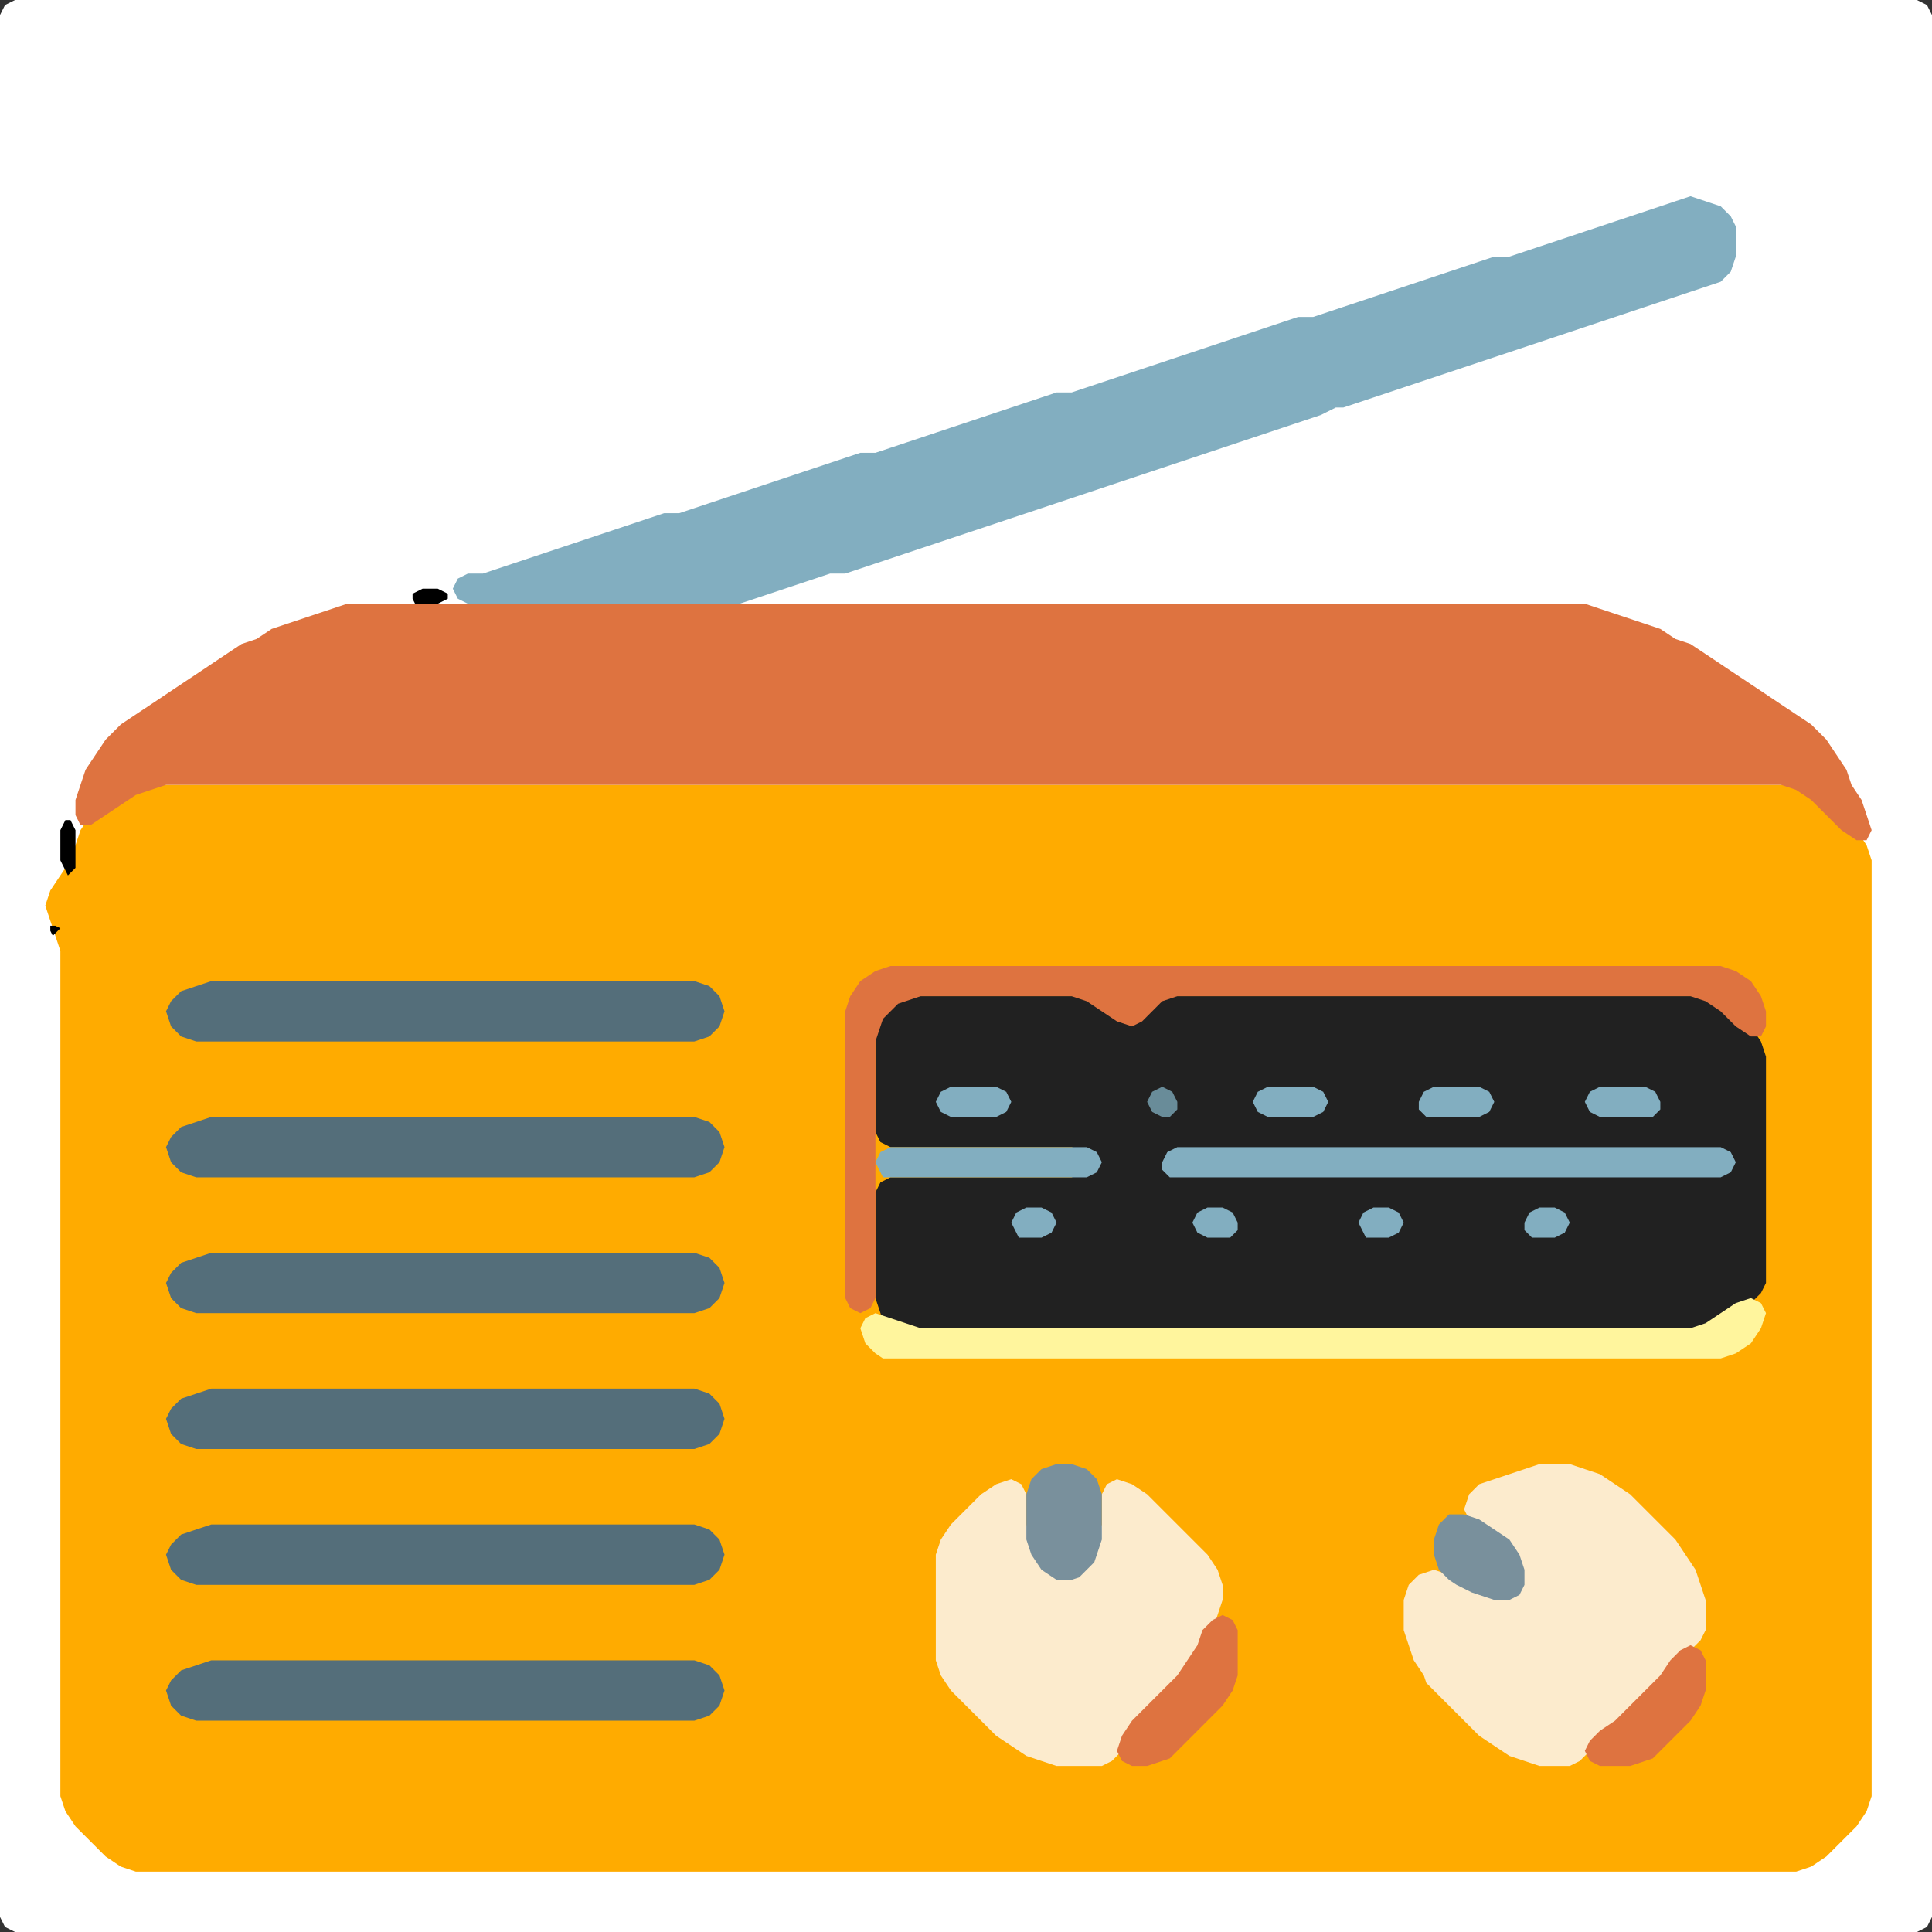 <?xml version="1.0" encoding="UTF-8" standalone="no"?>
<!DOCTYPE svg PUBLIC "-//W3C//DTD SVG 1.1//EN"
"http://www.w3.org/Graphics/SVG/1.1/DTD/svg11.dtd">
<svg width="128" height="128" xmlns="http://www.w3.org/2000/svg" version="1.1">
<rect width="100%" height="100%" fill="#333333" stroke="none"/>
<path d="M 88.5 128.0 L 89.0 128.0 L 90.0 128.0 L 91.0 128.0 L 92.0 128.0 L 93.0 128.0 L 94.0 128.0 L 95.0 128.0 L 96.0 128.0 L 97.0 128.0 L 98.0 128.0 L 99.0 128.0 L 100.0 128.0 L 101.0 128.0 L 102.0 128.0 L 103.0 128.0 L 104.0 128.0 L 105.0 128.0 L 106.0 128.0 L 107.0 128.0 L 108.0 128.0 L 109.0 128.0 L 110.0 128.0 L 111.0 128.0 L 112.0 128.0 L 113.0 128.0 L 114.0 128.0 L 115.0 128.0 L 116.0 128.0 L 117.0 128.0 L 118.0 128.0 L 119.0 128.0 L 120.0 128.0 L 121.0 128.0 L 122.0 128.0 L 123.0 128.0 L 124.0 128.0 L 125.0 128.0 L 126.0 128.0 L 127.0 128.0 L 127.667 127.667 L 128.0 127.0 L 128.0 126.0 L 128.0 125.0 L 128.0 124.0 L 128.0 123.0 L 128.0 122.0 L 128.0 121.0 L 128.0 120.0 L 128.0 119.0 L 128.0 118.0 L 128.0 117.0 L 128.0 116.0 L 128.0 115.0 L 128.0 114.0 L 128.0 113.0 L 128.0 112.0 L 128.0 111.0 L 128.0 110.0 L 128.0 109.0 L 128.0 108.0 L 128.0 107.0 L 128.0 106.0 L 128.0 105.0 L 128.0 104.0 L 128.0 103.0 L 128.0 102.0 L 128.0 101.0 L 128.0 100.0 L 128.0 99.0 L 128.0 98.0 L 128.0 97.0 L 128.0 96.0 L 128.0 95.0 L 128.0 94.0 L 128.0 93.0 L 128.0 92.0 L 128.0 91.0 L 128.0 90.0 L 128.0 89.0 L 128.0 88.0 L 128.0 87.0 L 128.0 86.0 L 128.0 85.0 L 128.0 84.0 L 128.0 83.0 L 128.0 82.0 L 128.0 81.0 L 128.0 80.0 L 128.0 79.0 L 128.0 78.0 L 128.0 77.0 L 128.0 76.0 L 128.0 75.0 L 128.0 74.0 L 128.0 73.0 L 128.0 72.0 L 128.0 71.0 L 128.0 70.0 L 128.0 69.0 L 128.0 68.0 L 128.0 67.0 L 128.0 66.0 L 128.0 65.0 L 128.0 64.0 L 128.0 63.0 L 128.0 62.0 L 128.0 61.0 L 128.0 60.0 L 128.0 59.0 L 128.0 58.0 L 128.0 57.0 L 128.0 56.0 L 128.0 55.0 L 128.0 54.0 L 128.0 53.0 L 128.0 52.0 L 128.0 51.0 L 128.0 50.0 L 128.0 49.0 L 128.0 48.0 L 128.0 47.0 L 128.0 46.0 L 128.0 45.0 L 128.0 44.0 L 128.0 43.0 L 128.0 42.0 L 128.0 41.0 L 128.0 40.0 L 128.0 39.0 L 128.0 38.0 L 128.0 37.0 L 128.0 36.0 L 128.0 35.0 L 128.0 34.0 L 128.0 33.0 L 128.0 32.0 L 128.0 31.0 L 128.0 30.0 L 128.0 29.0 L 128.0 28.0 L 128.0 27.0 L 128.0 26.0 L 128.0 25.0 L 128.0 24.0 L 128.0 23.0 L 128.0 22.0 L 128.0 21.0 L 128.0 20.0 L 128.0 19.0 L 128.0 18.0 L 128.0 17.0 L 128.0 16.0 L 128.0 15.0 L 128.0 14.0 L 128.0 13.0 L 128.0 12.0 L 128.0 11.0 L 128.0 10.0 L 128.0 9.0 L 128.0 8.0 L 128.0 7.0 L 128.0 6.0 L 128.0 5.0 L 128.0 4.0 L 128.0 3.0 L 128.0 2.0 L 128.0 1.0 L 127.667 0.333 L 127.0 0.0 L 126.0 0.0 L 125.0 0.0 L 124.0 0.0 L 123.0 0.0 L 122.0 0.0 L 121.0 0.0 L 120.0 0.0 L 119.0 0.0 L 118.0 0.0 L 117.0 0.0 L 116.0 0.0 L 115.0 0.0 L 114.0 0.0 L 113.0 0.0 L 112.0 0.0 L 111.0 0.0 L 110.0 0.0 L 109.0 0.0 L 108.0 0.0 L 107.0 0.0 L 106.0 0.0 L 105.0 0.0 L 104.0 0.0 L 103.0 0.0 L 102.0 0.0 L 101.0 0.0 L 100.0 0.0 L 99.0 0.0 L 98.0 0.0 L 97.0 0.0 L 96.0 0.0 L 95.0 0.0 L 94.0 0.0 L 93.0 0.0 L 92.0 0.0 L 91.0 0.0 L 90.0 0.0 L 89.0 0.0 L 88.0 0.0 L 87.0 0.0 L 86.0 0.0 L 85.0 0.0 L 84.0 0.0 L 83.0 0.0 L 82.0 0.0 L 81.0 0.0 L 80.0 0.0 L 79.0 0.0 L 78.0 0.0 L 77.0 0.0 L 76.0 0.0 L 75.0 0.0 L 74.0 0.0 L 73.0 0.0 L 72.0 0.0 L 71.0 0.0 L 70.0 0.0 L 69.0 0.0 L 68.0 0.0 L 67.0 0.0 L 66.0 0.0 L 65.0 0.0 L 64.0 0.0 L 63.0 0.0 L 62.0 0.0 L 61.0 0.0 L 60.0 0.0 L 59.0 0.0 L 58.0 0.0 L 57.0 0.0 L 56.0 0.0 L 55.0 0.0 L 54.0 0.0 L 53.0 0.0 L 52.0 0.0 L 51.0 0.0 L 50.0 0.0 L 49.0 0.0 L 48.0 0.0 L 47.0 0.0 L 46.0 0.0 L 45.0 0.0 L 44.0 0.0 L 43.0 0.0 L 42.0 0.0 L 41.0 0.0 L 40.0 0.0 L 39.0 0.0 L 38.0 0.0 L 37.0 0.0 L 36.0 0.0 L 35.0 0.0 L 34.0 0.0 L 33.0 0.0 L 32.0 0.0 L 31.0 0.0 L 30.0 0.0 L 29.0 0.0 L 28.0 0.0 L 27.0 0.0 L 26.0 0.0 L 25.0 0.0 L 24.0 0.0 L 23.0 0.0 L 22.0 0.0 L 21.0 0.0 L 20.0 0.0 L 19.0 0.0 L 18.0 0.0 L 17.0 0.0 L 16.0 0.0 L 15.0 0.0 L 14.0 0.0 L 13.0 0.0 L 12.0 0.0 L 11.0 0.0 L 10.0 0.0 L 9.0 0.0 L 8.0 0.0 L 7.0 0.0 L 6.0 0.0 L 5.0 0.0 L 4.0 0.0 L 3.0 0.0 L 2.0 0.0 L 1.0 0.0 L 0.333 0.333 L 0.0 1.0 L 0.0 2.0 L 0.0 3.0 L 0.0 4.0 L 0.0 5.0 L 0.0 6.0 L 0.0 7.0 L 0.0 8.0 L 0.0 9.0 L 0.0 10.0 L 0.0 11.0 L 0.0 12.0 L 0.0 13.0 L 0.0 14.0 L 0.0 15.0 L 0.0 16.0 L 0.0 17.0 L 0.0 18.0 L 0.0 19.0 L 0.0 20.0 L 0.0 21.0 L 0.0 22.0 L 0.0 23.0 L 0.0 24.0 L 0.0 25.0 L 0.0 26.0 L 0.0 27.0 L 0.0 28.0 L 0.0 29.0 L 0.0 30.0 L 0.0 31.0 L 0.0 32.0 L 0.0 33.0 L 0.0 34.0 L 0.0 35.0 L 0.0 36.0 L 0.0 37.0 L 0.0 38.0 L 0.0 39.0 L 0.0 40.0 L 0.0 41.0 L 0.0 42.0 L 0.0 43.0 L 0.0 44.0 L 0.0 45.0 L 0.0 46.0 L 0.0 47.0 L 0.0 48.0 L 0.0 49.0 L 0.0 50.0 L 0.0 51.0 L 0.0 52.0 L 0.0 53.0 L 0.0 54.0 L 0.0 55.0 L 0.0 56.0 L 0.0 57.0 L 0.0 58.0 L 0.0 59.0 L 0.0 60.0 L 0.0 61.0 L 0.0 62.0 L 0.0 63.0 L 0.0 64.0 L 0.0 65.0 L 0.0 66.0 L 0.0 67.0 L 0.0 68.0 L 0.0 69.0 L 0.0 70.0 L 0.0 71.0 L 0.0 72.0 L 0.0 73.0 L 0.0 74.0 L 0.0 75.0 L 0.0 76.0 L 0.0 77.0 L 0.0 78.0 L 0.0 79.0 L 0.0 80.0 L 0.0 81.0 L 0.0 82.0 L 0.0 83.0 L 0.0 84.0 L 0.0 85.0 L 0.0 86.0 L 0.0 87.0 L 0.0 88.0 L 0.0 89.0 L 0.0 90.0 L 0.0 91.0 L 0.0 92.0 L 0.0 93.0 L 0.0 94.0 L 0.0 95.0 L 0.0 96.0 L 0.0 97.0 L 0.0 98.0 L 0.0 99.0 L 0.0 100.0 L 0.0 101.0 L 0.0 102.0 L 0.0 103.0 L 0.0 104.0 L 0.0 105.0 L 0.0 106.0 L 0.0 107.0 L 0.0 108.0 L 0.0 109.0 L 0.0 110.0 L 0.0 111.0 L 0.0 112.0 L 0.0 113.0 L 0.0 114.0 L 0.0 115.0 L 0.0 116.0 L 0.0 117.0 L 0.0 118.0 L 0.0 119.0 L 0.0 120.0 L 0.0 121.0 L 0.0 122.0 L 0.0 123.0 L 0.0 124.0 L 0.0 125.0 L 0.0 126.0 L 0.0 127.0 L 0.333 127.667 L 1.0 128.0 L 2.0 128.0 L 3.0 128.0 L 4.0 128.0 L 5.0 128.0 L 6.0 128.0 L 7.0 128.0 L 8.0 128.0 L 9.0 128.0 L 10.0 128.0 L 11.0 128.0 L 12.0 128.0 L 13.0 128.0 L 14.0 128.0 L 15.0 128.0 L 16.0 128.0 L 17.0 128.0 L 18.0 128.0 L 19.0 128.0 L 20.0 128.0 L 21.0 128.0 L 22.0 128.0 L 23.0 128.0 L 24.0 128.0 L 25.0 128.0 L 26.0 128.0 L 27.0 128.0 L 28.0 128.0 L 29.0 128.0 L 30.0 128.0 L 31.0 128.0 L 32.0 128.0 L 33.0 128.0 L 34.0 128.0 L 35.0 128.0 L 36.0 128.0 L 37.0 128.0 L 38.0 128.0 L 39.0 128.0 L 40.0 128.0 L 41.0 128.0 L 42.0 128.0 L 43.0 128.0 L 44.0 128.0 L 45.0 128.0 L 46.0 128.0 L 47.0 128.0 L 48.0 128.0 L 49.0 128.0 L 50.0 128.0 L 51.0 128.0 L 52.0 128.0 L 53.0 128.0 L 54.0 128.0 L 55.0 128.0 L 56.0 128.0 L 57.0 128.0 L 58.0 128.0 L 59.0 128.0 L 60.0 128.0 L 61.0 128.0 L 62.0 128.0 L 63.0 128.0 L 64.0 128.0 L 65.0 128.0 L 66.0 128.0 L 67.0 128.0 L 68.0 128.0 L 69.0 128.0 L 70.0 128.0 L 71.0 128.0 L 72.0 128.0 L 73.0 128.0 L 74.0 128.0 L 75.0 128.0 L 76.0 128.0 L 77.0 128.0 L 78.0 128.0 L 79.0 128.0 L 80.0 128.0 L 81.0 128.0 L 82.0 128.0 L 83.0 128.0 L 84.0 128.0 L 85.0 128.0 L 86.0 128.0 L 87.0 128.0 L 87.5 128.0 Z" stroke="none" fill="rgb(255,255,255)" />
<path d="M 104.5 124.0 L 105.0 124.0 L 106.0 124.0 L 107.0 124.0 L 108.0 124.0 L 109.0 124.0 L 110.0 124.0 L 111.0 124.0 L 112.0 124.0 L 113.0 124.0 L 114.0 124.0 L 115.0 124.0 L 116.0 124.0 L 117.0 124.0 L 118.0 124.0 L 119.0 124.0 L 120.0 123.667 L 121.0 123.0 L 122.0 122.0 L 123.0 121.0 L 123.667 120.0 L 124.0 119.0 L 124.0 118.0 L 124.0 117.0 L 124.0 116.0 L 124.0 115.0 L 124.0 114.0 L 124.0 113.0 L 124.0 112.0 L 124.0 111.0 L 124.0 110.0 L 124.0 109.0 L 124.0 108.0 L 124.0 107.0 L 124.0 106.0 L 124.0 105.0 L 124.0 104.0 L 124.0 103.0 L 124.0 102.0 L 124.0 101.0 L 124.0 100.0 L 124.0 99.0 L 124.0 98.0 L 124.0 97.0 L 124.0 96.0 L 124.0 95.0 L 124.0 94.0 L 124.0 93.0 L 124.0 92.0 L 124.0 91.0 L 124.0 90.0 L 124.0 89.0 L 124.0 88.0 L 124.0 87.0 L 124.0 86.0 L 124.0 85.0 L 124.0 84.0 L 124.0 83.0 L 124.0 82.0 L 124.0 81.0 L 124.0 80.0 L 124.0 79.0 L 124.0 78.0 L 124.0 77.0 L 124.0 76.0 L 124.0 75.0 L 124.0 74.0 L 124.0 73.0 L 124.0 72.0 L 124.0 71.0 L 124.0 70.0 L 124.0 69.0 L 124.0 68.0 L 124.0 67.0 L 124.0 66.0 L 124.0 65.0 L 124.0 64.0 L 124.0 63.0 L 124.0 62.0 L 124.0 61.0 L 124.0 60.0 L 124.0 59.0 L 124.0 58.0 L 124.0 57.0 L 123.667 56.0 L 123.0 55.0 L 122.0 54.0 L 121.0 53.0 L 120.0 52.333 L 119.0 52.0 L 118.0 52.0 L 117.0 52.0 L 116.0 52.0 L 115.0 52.0 L 114.0 52.0 L 113.0 52.0 L 112.0 52.0 L 111.0 52.0 L 110.0 52.0 L 109.0 52.0 L 108.0 52.0 L 107.0 52.0 L 106.0 52.0 L 105.0 52.0 L 104.0 52.0 L 103.0 52.0 L 102.0 52.0 L 101.0 52.0 L 100.0 52.0 L 99.0 52.0 L 98.0 52.0 L 97.0 52.0 L 96.0 52.0 L 95.0 52.0 L 94.0 52.0 L 93.0 52.0 L 92.0 52.0 L 91.0 52.0 L 90.0 52.0 L 89.0 52.0 L 88.0 52.0 L 87.0 52.0 L 86.0 52.0 L 85.0 52.0 L 84.0 52.0 L 83.0 52.0 L 82.0 52.0 L 81.0 52.0 L 80.0 52.0 L 79.0 52.0 L 78.0 52.0 L 77.0 52.0 L 76.0 52.0 L 75.0 52.0 L 74.0 52.0 L 73.0 52.0 L 72.0 52.0 L 71.0 52.0 L 70.0 52.0 L 69.0 52.0 L 68.0 52.0 L 67.0 52.0 L 66.0 52.0 L 65.0 52.0 L 64.0 52.0 L 63.0 52.0 L 62.0 52.0 L 61.0 52.0 L 60.0 52.0 L 59.0 52.0 L 58.0 52.0 L 57.0 52.0 L 56.0 52.0 L 55.0 52.0 L 54.0 52.0 L 53.0 52.0 L 52.0 52.0 L 51.0 52.0 L 50.0 52.0 L 49.0 52.0 L 48.0 52.0 L 47.0 52.0 L 46.0 52.0 L 45.0 52.0 L 44.0 52.0 L 43.0 52.0 L 42.0 52.0 L 41.0 52.0 L 40.0 52.0 L 39.0 52.0 L 38.0 52.0 L 37.0 52.0 L 36.0 52.0 L 35.0 52.0 L 34.0 52.0 L 33.0 52.0 L 32.0 52.0 L 31.0 52.0 L 30.0 52.0 L 29.0 52.0 L 28.0 52.0 L 27.0 52.0 L 26.0 52.0 L 25.0 52.0 L 24.0 52.0 L 23.0 52.0 L 22.0 52.0 L 21.0 52.0 L 20.0 52.0 L 19.0 52.0 L 18.0 52.0 L 17.0 52.0 L 16.0 52.0 L 15.0 52.0 L 14.0 52.0 L 13.0 52.0 L 12.0 52.0 L 11.0 52.0 L 10.0 52.0 L 9.0 52.333 L 8.0 52.667 L 7.0 53.333 L 6.0 54.0 L 5.333 55.0 L 5.0 56.0 L 4.667 57.0 L 4.0 58.0 L 3.333 59.0 L 3.0 60.0 L 3.333 61.0 L 3.667 62.0 L 4.0 63.0 L 4.0 64.0 L 4.0 65.0 L 4.0 66.0 L 4.0 67.0 L 4.0 68.0 L 4.0 69.0 L 4.0 70.0 L 4.0 71.0 L 4.0 72.0 L 4.0 73.0 L 4.0 74.0 L 4.0 75.0 L 4.0 76.0 L 4.0 77.0 L 4.0 78.0 L 4.0 79.0 L 4.0 80.0 L 4.0 81.0 L 4.0 82.0 L 4.0 83.0 L 4.0 84.0 L 4.0 85.0 L 4.0 86.0 L 4.0 87.0 L 4.0 88.0 L 4.0 89.0 L 4.0 90.0 L 4.0 91.0 L 4.0 92.0 L 4.0 93.0 L 4.0 94.0 L 4.0 95.0 L 4.0 96.0 L 4.0 97.0 L 4.0 98.0 L 4.0 99.0 L 4.0 100.0 L 4.0 101.0 L 4.0 102.0 L 4.0 103.0 L 4.0 104.0 L 4.0 105.0 L 4.0 106.0 L 4.0 107.0 L 4.0 108.0 L 4.0 109.0 L 4.0 110.0 L 4.0 111.0 L 4.0 112.0 L 4.0 113.0 L 4.0 114.0 L 4.0 115.0 L 4.0 116.0 L 4.0 117.0 L 4.0 118.0 L 4.0 119.0 L 4.333 120.0 L 5.0 121.0 L 6.0 122.0 L 7.0 123.0 L 8.0 123.667 L 9.0 124.0 L 10.0 124.0 L 11.0 124.0 L 12.0 124.0 L 13.0 124.0 L 14.0 124.0 L 15.0 124.0 L 16.0 124.0 L 17.0 124.0 L 18.0 124.0 L 19.0 124.0 L 20.0 124.0 L 21.0 124.0 L 22.0 124.0 L 23.0 124.0 L 24.0 124.0 L 25.0 124.0 L 26.0 124.0 L 27.0 124.0 L 28.0 124.0 L 29.0 124.0 L 30.0 124.0 L 31.0 124.0 L 32.0 124.0 L 33.0 124.0 L 34.0 124.0 L 35.0 124.0 L 36.0 124.0 L 37.0 124.0 L 38.0 124.0 L 39.0 124.0 L 40.0 124.0 L 41.0 124.0 L 42.0 124.0 L 43.0 124.0 L 44.0 124.0 L 45.0 124.0 L 46.0 124.0 L 47.0 124.0 L 48.0 124.0 L 49.0 124.0 L 50.0 124.0 L 51.0 124.0 L 52.0 124.0 L 53.0 124.0 L 54.0 124.0 L 55.0 124.0 L 56.0 124.0 L 57.0 124.0 L 58.0 124.0 L 59.0 124.0 L 60.0 124.0 L 61.0 124.0 L 62.0 124.0 L 63.0 124.0 L 64.0 124.0 L 65.0 124.0 L 66.0 124.0 L 67.0 124.0 L 68.0 124.0 L 69.0 124.0 L 70.0 124.0 L 71.0 124.0 L 72.0 124.0 L 73.0 124.0 L 74.0 124.0 L 75.0 124.0 L 76.0 124.0 L 77.0 124.0 L 78.0 124.0 L 79.0 124.0 L 80.0 124.0 L 81.0 124.0 L 82.0 124.0 L 83.0 124.0 L 84.0 124.0 L 85.0 124.0 L 86.0 124.0 L 87.0 124.0 L 88.0 124.0 L 89.0 124.0 L 90.0 124.0 L 91.0 124.0 L 92.0 124.0 L 93.0 124.0 L 94.0 124.0 L 95.0 124.0 L 96.0 124.0 L 97.0 124.0 L 98.0 124.0 L 99.0 124.0 L 100.0 124.0 L 101.0 124.0 L 102.0 124.0 L 103.0 124.0 L 103.5 124.0 Z" stroke="none" fill="rgb(255,171,0)" />
<path d="M 110.5 52.0 L 111.0 52.0 L 112.0 52.0 L 113.0 52.0 L 114.0 52.0 L 115.0 52.0 L 116.0 52.0 L 117.0 52.0 L 118.0 52.0 L 119.0 52.333 L 120.0 53.0 L 121.0 54.0 L 122.0 55.0 L 123.0 55.667 L 123.667 55.667 L 124.0 55.0 L 123.667 54.0 L 123.333 53.0 L 122.667 52.0 L 122.333 51.0 L 121.667 50.0 L 121.0 49.0 L 120.0 48.0 L 119.0 47.333 L 118.0 46.667 L 117.0 46.0 L 116.0 45.333 L 115.0 44.667 L 114.0 44.0 L 113.0 43.333 L 112.0 42.667 L 111.0 42.333 L 110.0 41.667 L 109.0 41.333 L 108.0 41.0 L 107.0 40.667 L 106.0 40.333 L 105.0 40.0 L 104.0 40.0 L 103.0 40.0 L 102.0 40.0 L 101.0 40.0 L 100.0 40.0 L 99.0 40.0 L 98.0 40.0 L 97.0 40.0 L 96.0 40.0 L 95.0 40.0 L 94.0 40.0 L 93.0 40.0 L 92.0 40.0 L 91.0 40.0 L 90.0 40.0 L 89.0 40.0 L 88.0 40.0 L 87.0 40.0 L 86.0 40.0 L 85.0 40.0 L 84.0 40.0 L 83.0 40.0 L 82.0 40.0 L 81.0 40.0 L 80.0 40.0 L 79.0 40.0 L 78.0 40.0 L 77.0 40.0 L 76.0 40.0 L 75.0 40.0 L 74.0 40.0 L 73.0 40.0 L 72.0 40.0 L 71.0 40.0 L 70.0 40.0 L 69.0 40.0 L 68.0 40.0 L 67.0 40.0 L 66.0 40.0 L 65.0 40.0 L 64.0 40.0 L 63.0 40.0 L 62.0 40.0 L 61.0 40.0 L 60.0 40.0 L 59.0 40.0 L 58.0 40.0 L 57.0 40.0 L 56.0 40.0 L 55.0 40.0 L 54.0 40.0 L 53.0 40.0 L 52.0 40.0 L 51.0 40.0 L 50.0 40.0 L 49.0 40.0 L 48.0 40.0 L 47.0 40.0 L 46.0 40.0 L 45.0 40.0 L 44.0 40.0 L 43.0 40.0 L 42.0 40.0 L 41.0 40.0 L 40.0 40.0 L 39.0 40.0 L 38.0 40.0 L 37.0 40.0 L 36.0 40.0 L 35.0 40.0 L 34.0 40.0 L 33.0 40.0 L 32.0 40.0 L 31.0 40.0 L 30.0 40.0 L 29.0 40.0 L 28.0 40.0 L 27.0 40.0 L 26.0 40.0 L 25.0 40.0 L 24.0 40.0 L 23.0 40.0 L 22.0 40.333 L 21.0 40.667 L 20.0 41.0 L 19.0 41.333 L 18.0 41.667 L 17.0 42.333 L 16.0 42.667 L 15.0 43.333 L 14.0 44.0 L 13.0 44.667 L 12.0 45.333 L 11.0 46.0 L 10.0 46.667 L 9.0 47.333 L 8.0 48.0 L 7.0 49.0 L 6.333 50.0 L 5.667 51.0 L 5.333 52.0 L 5.0 53.0 L 5.0 54.0 L 5.333 54.667 L 6.0 54.667 L 7.0 54.0 L 8.0 53.333 L 9.0 52.667 L 10.0 52.333 L 11.0 52.0 L 12.0 52.0 L 13.0 52.0 L 14.0 52.0 L 15.0 52.0 L 16.0 52.0 L 17.0 52.0 L 18.0 52.0 L 19.0 52.0 L 20.0 52.0 L 21.0 52.0 L 22.0 52.0 L 23.0 52.0 L 24.0 52.0 L 25.0 52.0 L 26.0 52.0 L 27.0 52.0 L 28.0 52.0 L 29.0 52.0 L 30.0 52.0 L 31.0 52.0 L 32.0 52.0 L 33.0 52.0 L 34.0 52.0 L 35.0 52.0 L 36.0 52.0 L 37.0 52.0 L 38.0 52.0 L 39.0 52.0 L 40.0 52.0 L 41.0 52.0 L 42.0 52.0 L 43.0 52.0 L 44.0 52.0 L 45.0 52.0 L 46.0 52.0 L 47.0 52.0 L 48.0 52.0 L 49.0 52.0 L 50.0 52.0 L 51.0 52.0 L 52.0 52.0 L 53.0 52.0 L 54.0 52.0 L 55.0 52.0 L 56.0 52.0 L 57.0 52.0 L 58.0 52.0 L 59.0 52.0 L 60.0 52.0 L 61.0 52.0 L 62.0 52.0 L 63.0 52.0 L 64.0 52.0 L 65.0 52.0 L 66.0 52.0 L 67.0 52.0 L 68.0 52.0 L 69.0 52.0 L 70.0 52.0 L 71.0 52.0 L 72.0 52.0 L 73.0 52.0 L 74.0 52.0 L 75.0 52.0 L 76.0 52.0 L 77.0 52.0 L 78.0 52.0 L 79.0 52.0 L 80.0 52.0 L 81.0 52.0 L 82.0 52.0 L 83.0 52.0 L 84.0 52.0 L 85.0 52.0 L 86.0 52.0 L 87.0 52.0 L 88.0 52.0 L 89.0 52.0 L 90.0 52.0 L 91.0 52.0 L 92.0 52.0 L 93.0 52.0 L 94.0 52.0 L 95.0 52.0 L 96.0 52.0 L 97.0 52.0 L 98.0 52.0 L 99.0 52.0 L 100.0 52.0 L 101.0 52.0 L 102.0 52.0 L 103.0 52.0 L 104.0 52.0 L 105.0 52.0 L 106.0 52.0 L 107.0 52.0 L 108.0 52.0 L 109.0 52.0 L 109.5 52.0 Z" stroke="none" fill="rgb(222,115,64)" />
<path d="M 59.5 88.0 L 60.0 88.0 L 61.0 88.0 L 62.0 88.0 L 63.0 88.0 L 64.0 88.0 L 65.0 88.0 L 66.0 88.0 L 67.0 88.0 L 68.0 88.0 L 69.0 88.0 L 70.0 88.0 L 71.0 88.0 L 72.0 88.0 L 73.0 88.0 L 74.0 88.0 L 75.0 88.0 L 76.0 88.0 L 77.0 88.0 L 78.0 88.0 L 79.0 88.0 L 80.0 88.0 L 81.0 88.0 L 82.0 88.0 L 83.0 88.0 L 84.0 88.0 L 85.0 88.0 L 86.0 88.0 L 87.0 88.0 L 88.0 88.0 L 89.0 88.0 L 90.0 88.0 L 91.0 88.0 L 92.0 88.0 L 93.0 88.0 L 94.0 88.0 L 95.0 88.0 L 96.0 88.0 L 97.0 88.0 L 98.0 88.0 L 99.0 88.0 L 100.0 88.0 L 101.0 88.0 L 102.0 88.0 L 103.0 88.0 L 104.0 88.0 L 105.0 88.0 L 106.0 88.0 L 107.0 88.0 L 108.0 88.0 L 109.0 88.0 L 110.0 88.0 L 111.0 88.0 L 112.0 88.0 L 113.0 88.0 L 114.0 87.667 L 115.0 87.0 L 116.0 86.333 L 116.667 85.667 L 117.0 85.0 L 117.0 84.0 L 117.0 83.0 L 117.0 82.0 L 117.0 81.0 L 117.0 80.0 L 117.0 79.0 L 117.0 78.0 L 117.0 77.0 L 117.0 76.0 L 117.0 75.0 L 117.0 74.0 L 117.0 73.0 L 117.0 72.0 L 117.0 71.0 L 117.0 70.0 L 116.667 69.0 L 116.0 68.0 L 115.0 67.0 L 114.0 66.333 L 113.0 66.0 L 112.0 66.0 L 111.0 66.0 L 110.0 66.0 L 109.0 66.0 L 108.0 66.0 L 107.0 66.0 L 106.0 66.0 L 105.0 66.0 L 104.0 66.0 L 103.0 66.0 L 102.0 66.0 L 101.0 66.0 L 100.0 66.0 L 99.0 66.0 L 98.0 66.0 L 97.0 66.0 L 96.0 66.0 L 95.0 66.0 L 94.0 66.0 L 93.0 66.0 L 92.0 66.0 L 91.0 66.0 L 90.0 66.0 L 89.0 66.0 L 88.0 66.0 L 87.0 66.0 L 86.0 66.0 L 85.0 66.0 L 84.0 66.0 L 83.0 66.0 L 82.0 66.0 L 81.0 66.0 L 80.0 66.0 L 79.0 66.0 L 78.0 66.0 L 77.0 66.0 L 76.333 66.333 L 75.667 67.0 L 75.0 67.333 L 74.0 67.0 L 73.0 66.333 L 72.0 66.0 L 71.0 66.0 L 70.0 66.0 L 69.0 66.0 L 68.0 66.0 L 67.0 66.0 L 66.0 66.0 L 65.0 66.0 L 64.0 66.0 L 63.0 66.0 L 62.0 66.0 L 61.0 66.0 L 60.0 66.0 L 59.0 66.333 L 58.333 67.0 L 58.0 68.0 L 58.0 69.0 L 58.0 70.0 L 58.0 71.0 L 58.0 72.0 L 58.0 73.0 L 58.0 74.0 L 58.0 75.0 L 58.333 75.667 L 59.0 76.0 L 60.0 76.0 L 61.0 76.0 L 62.0 76.0 L 63.0 76.0 L 64.0 76.0 L 65.0 76.0 L 66.0 76.0 L 67.0 76.0 L 68.0 76.0 L 69.0 76.0 L 70.0 76.0 L 71.0 76.0 L 72.0 76.333 L 72.333 77.0 L 72.0 77.667 L 71.0 78.0 L 70.0 78.0 L 69.0 78.0 L 68.0 78.0 L 67.0 78.0 L 66.0 78.0 L 65.0 78.0 L 64.0 78.0 L 63.0 78.0 L 62.0 78.0 L 61.0 78.0 L 60.0 78.0 L 59.0 78.0 L 58.333 78.333 L 58.0 79.0 L 58.0 80.0 L 58.0 81.0 L 58.0 82.0 L 58.0 83.0 L 58.0 84.0 L 58.0 85.0 L 58.0 86.0 L 58.333 87.0 L 58.5 87.5 Z" stroke="none" fill="rgb(33,33,33)" />
<path d="M 88.5 27.0 L 89.0 27.0 L 90.0 26.667 L 91.0 26.333 L 92.0 26.0 L 93.0 25.667 L 94.0 25.333 L 95.0 25.0 L 96.0 24.667 L 97.0 24.333 L 98.0 24.0 L 99.0 23.667 L 100.0 23.333 L 101.0 23.0 L 102.0 22.667 L 103.0 22.333 L 104.0 22.0 L 105.0 21.667 L 106.0 21.333 L 107.0 21.0 L 108.0 20.667 L 109.0 20.333 L 110.0 20.0 L 111.0 19.667 L 112.0 19.333 L 113.0 19.0 L 114.0 18.667 L 114.667 18.0 L 115.0 17.0 L 115.0 16.0 L 115.0 15.0 L 114.667 14.333 L 114.0 13.667 L 113.0 13.333 L 112.0 13.0 L 111.0 13.333 L 110.0 13.667 L 109.0 14.0 L 108.0 14.333 L 107.0 14.667 L 106.0 15.0 L 105.0 15.333 L 104.0 15.667 L 103.0 16.0 L 102.0 16.333 L 101.0 16.667 L 100.0 17.0 L 99.0 17.0 L 98.0 17.333 L 97.0 17.667 L 96.0 18.0 L 95.0 18.333 L 94.0 18.667 L 93.0 19.0 L 92.0 19.333 L 91.0 19.667 L 90.0 20.0 L 89.0 20.333 L 88.0 20.667 L 87.0 21.0 L 86.0 21.0 L 85.0 21.333 L 84.0 21.667 L 83.0 22.0 L 82.0 22.333 L 81.0 22.667 L 80.0 23.0 L 79.0 23.333 L 78.0 23.667 L 77.0 24.0 L 76.0 24.333 L 75.0 24.667 L 74.0 25.0 L 73.0 25.333 L 72.0 25.667 L 71.0 26.0 L 70.0 26.0 L 69.0 26.333 L 68.0 26.667 L 67.0 27.0 L 66.0 27.333 L 65.0 27.667 L 64.0 28.0 L 63.0 28.333 L 62.0 28.667 L 61.0 29.0 L 60.0 29.333 L 59.0 29.667 L 58.0 30.0 L 57.0 30.0 L 56.0 30.333 L 55.0 30.667 L 54.0 31.0 L 53.0 31.333 L 52.0 31.667 L 51.0 32.0 L 50.0 32.333 L 49.0 32.667 L 48.0 33.0 L 47.0 33.333 L 46.0 33.667 L 45.0 34.0 L 44.0 34.0 L 43.0 34.333 L 42.0 34.667 L 41.0 35.0 L 40.0 35.333 L 39.0 35.667 L 38.0 36.0 L 37.0 36.333 L 36.0 36.667 L 35.0 37.0 L 34.0 37.333 L 33.0 37.667 L 32.0 38.0 L 31.0 38.0 L 30.333 38.333 L 30.0 39.0 L 30.333 39.667 L 31.0 40.0 L 32.0 40.0 L 33.0 40.0 L 34.0 40.0 L 35.0 40.0 L 36.0 40.0 L 37.0 40.0 L 38.0 40.0 L 39.0 40.0 L 40.0 40.0 L 41.0 40.0 L 42.0 40.0 L 43.0 40.0 L 44.0 40.0 L 45.0 40.0 L 46.0 40.0 L 47.0 40.0 L 48.0 40.0 L 49.0 40.0 L 50.0 39.667 L 51.0 39.333 L 52.0 39.0 L 53.0 38.667 L 54.0 38.333 L 55.0 38.0 L 56.0 38.0 L 57.0 37.667 L 58.0 37.333 L 59.0 37.0 L 60.0 36.667 L 61.0 36.333 L 62.0 36.0 L 63.0 35.667 L 64.0 35.333 L 65.0 35.0 L 66.0 34.667 L 67.0 34.333 L 68.0 34.0 L 69.0 33.667 L 70.0 33.333 L 71.0 33.0 L 72.0 32.667 L 73.0 32.333 L 74.0 32.0 L 75.0 31.667 L 76.0 31.333 L 77.0 31.0 L 78.0 30.667 L 79.0 30.333 L 80.0 30.0 L 81.0 29.667 L 82.0 29.333 L 83.0 29.0 L 84.0 28.667 L 85.0 28.333 L 86.0 28.0 L 87.0 27.667 L 87.5 27.5 Z" stroke="none" fill="rgb(130,174,192)" />
<path d="M 59.5 66.5 L 60.0 66.333 L 61.0 66.0 L 62.0 66.0 L 63.0 66.0 L 64.0 66.0 L 65.0 66.0 L 66.0 66.0 L 67.0 66.0 L 68.0 66.0 L 69.0 66.0 L 70.0 66.0 L 71.0 66.0 L 72.0 66.333 L 73.0 67.0 L 74.0 67.667 L 75.0 68.0 L 75.667 67.667 L 76.333 67.0 L 77.0 66.333 L 78.0 66.0 L 79.0 66.0 L 80.0 66.0 L 81.0 66.0 L 82.0 66.0 L 83.0 66.0 L 84.0 66.0 L 85.0 66.0 L 86.0 66.0 L 87.0 66.0 L 88.0 66.0 L 89.0 66.0 L 90.0 66.0 L 91.0 66.0 L 92.0 66.0 L 93.0 66.0 L 94.0 66.0 L 95.0 66.0 L 96.0 66.0 L 97.0 66.0 L 98.0 66.0 L 99.0 66.0 L 100.0 66.0 L 101.0 66.0 L 102.0 66.0 L 103.0 66.0 L 104.0 66.0 L 105.0 66.0 L 106.0 66.0 L 107.0 66.0 L 108.0 66.0 L 109.0 66.0 L 110.0 66.0 L 111.0 66.0 L 112.0 66.0 L 113.0 66.333 L 114.0 67.0 L 115.0 68.0 L 116.0 68.667 L 116.667 68.667 L 117.0 68.0 L 117.0 67.0 L 116.667 66.0 L 116.0 65.0 L 115.0 64.333 L 114.0 64.0 L 113.0 64.0 L 112.0 64.0 L 111.0 64.0 L 110.0 64.0 L 109.0 64.0 L 108.0 64.0 L 107.0 64.0 L 106.0 64.0 L 105.0 64.0 L 104.0 64.0 L 103.0 64.0 L 102.0 64.0 L 101.0 64.0 L 100.0 64.0 L 99.0 64.0 L 98.0 64.0 L 97.0 64.0 L 96.0 64.0 L 95.0 64.0 L 94.0 64.0 L 93.0 64.0 L 92.0 64.0 L 91.0 64.0 L 90.0 64.0 L 89.0 64.0 L 88.0 64.0 L 87.0 64.0 L 86.0 64.0 L 85.0 64.0 L 84.0 64.0 L 83.0 64.0 L 82.0 64.0 L 81.0 64.0 L 80.0 64.0 L 79.0 64.0 L 78.0 64.0 L 77.0 64.0 L 76.0 64.0 L 75.0 64.0 L 74.0 64.0 L 73.0 64.0 L 72.0 64.0 L 71.0 64.0 L 70.0 64.0 L 69.0 64.0 L 68.0 64.0 L 67.0 64.0 L 66.0 64.0 L 65.0 64.0 L 64.0 64.0 L 63.0 64.0 L 62.0 64.0 L 61.0 64.0 L 60.0 64.0 L 59.0 64.0 L 58.0 64.333 L 57.0 65.0 L 56.333 66.0 L 56.0 67.0 L 56.0 68.0 L 56.0 69.0 L 56.0 70.0 L 56.0 71.0 L 56.0 72.0 L 56.0 73.0 L 56.0 74.0 L 56.0 75.0 L 56.0 76.0 L 56.0 77.0 L 56.0 78.0 L 56.0 79.0 L 56.0 80.0 L 56.0 81.0 L 56.0 82.0 L 56.0 83.0 L 56.0 84.0 L 56.0 85.0 L 56.0 86.0 L 56.333 86.667 L 57.0 87.0 L 57.667 86.667 L 58.0 86.0 L 58.0 85.0 L 58.0 84.0 L 58.0 83.0 L 58.0 82.0 L 58.0 81.0 L 58.0 80.0 L 58.0 79.0 L 58.0 78.0 L 58.0 77.0 L 58.0 76.0 L 58.0 75.0 L 58.0 74.0 L 58.0 73.0 L 58.0 72.0 L 58.0 71.0 L 58.0 70.0 L 58.0 69.0 L 58.333 68.0 L 58.5 67.5 Z" stroke="none" fill="rgb(222,115,64)" />
<path d="M 78.5 111.5 L 78.667 111.0 L 79.333 110.0 L 79.667 109.0 L 80.333 108.0 L 80.667 107.0 L 81.0 106.0 L 81.0 105.0 L 80.667 104.0 L 80.0 103.0 L 79.0 102.0 L 78.0 101.0 L 77.0 100.0 L 76.0 99.0 L 75.0 98.333 L 74.0 98.0 L 73.333 98.333 L 73.0 99.0 L 73.0 100.0 L 73.0 101.0 L 72.667 102.0 L 72.0 103.0 L 71.0 103.667 L 70.0 103.667 L 69.0 103.0 L 68.333 102.0 L 68.0 101.0 L 68.0 100.0 L 68.0 99.0 L 67.667 98.333 L 67.0 98.0 L 66.0 98.333 L 65.0 99.0 L 64.0 100.0 L 63.0 101.0 L 62.333 102.0 L 62.0 103.0 L 62.0 104.0 L 62.0 105.0 L 62.0 106.0 L 62.0 107.0 L 62.0 108.0 L 62.0 109.0 L 62.0 110.0 L 62.333 111.0 L 63.0 112.0 L 64.0 113.0 L 65.0 114.0 L 66.0 115.0 L 67.0 115.667 L 68.0 116.333 L 69.0 116.667 L 70.0 117.0 L 71.0 117.0 L 72.0 117.0 L 73.0 117.0 L 73.667 116.667 L 74.333 116.0 L 75.0 115.0 L 76.0 114.0 L 77.0 113.0 L 77.5 112.5 Z" stroke="none" fill="rgb(252,235,205)" />
<path d="M 95.5 112.5 L 96.0 113.0 L 97.0 114.0 L 98.0 115.0 L 99.0 115.667 L 100.0 116.333 L 101.0 116.667 L 102.0 117.0 L 103.0 117.0 L 104.0 117.0 L 104.667 116.667 L 105.333 116.0 L 106.0 115.333 L 107.0 114.667 L 108.0 114.0 L 109.0 113.0 L 110.0 112.0 L 110.667 111.0 L 111.333 110.0 L 112.0 109.333 L 112.667 108.667 L 113.0 108.0 L 113.0 107.0 L 113.0 106.0 L 112.667 105.0 L 112.333 104.0 L 111.667 103.0 L 111.0 102.0 L 110.0 101.0 L 109.0 100.0 L 108.0 99.0 L 107.0 98.333 L 106.0 97.667 L 105.0 97.333 L 104.0 97.0 L 103.0 97.0 L 102.0 97.0 L 101.0 97.333 L 100.0 97.667 L 99.0 98.0 L 98.0 98.333 L 97.333 99.0 L 97.0 100.0 L 97.333 100.667 L 98.0 101.333 L 99.0 102.0 L 100.0 103.0 L 100.667 104.0 L 100.667 105.0 L 100.0 105.667 L 99.0 105.667 L 98.0 105.333 L 97.0 104.667 L 96.0 104.333 L 95.0 104.0 L 94.0 104.333 L 93.333 105.0 L 93.0 106.0 L 93.0 107.0 L 93.0 108.0 L 93.333 109.0 L 93.667 110.0 L 94.333 111.0 L 94.5 111.5 Z" stroke="none" fill="rgb(252,235,205)" />
<path d="M 59.5 90.0 L 60.0 90.0 L 61.0 90.0 L 62.0 90.0 L 63.0 90.0 L 64.0 90.0 L 65.0 90.0 L 66.0 90.0 L 67.0 90.0 L 68.0 90.0 L 69.0 90.0 L 70.0 90.0 L 71.0 90.0 L 72.0 90.0 L 73.0 90.0 L 74.0 90.0 L 75.0 90.0 L 76.0 90.0 L 77.0 90.0 L 78.0 90.0 L 79.0 90.0 L 80.0 90.0 L 81.0 90.0 L 82.0 90.0 L 83.0 90.0 L 84.0 90.0 L 85.0 90.0 L 86.0 90.0 L 87.0 90.0 L 88.0 90.0 L 89.0 90.0 L 90.0 90.0 L 91.0 90.0 L 92.0 90.0 L 93.0 90.0 L 94.0 90.0 L 95.0 90.0 L 96.0 90.0 L 97.0 90.0 L 98.0 90.0 L 99.0 90.0 L 100.0 90.0 L 101.0 90.0 L 102.0 90.0 L 103.0 90.0 L 104.0 90.0 L 105.0 90.0 L 106.0 90.0 L 107.0 90.0 L 108.0 90.0 L 109.0 90.0 L 110.0 90.0 L 111.0 90.0 L 112.0 90.0 L 113.0 90.0 L 114.0 90.0 L 115.0 89.667 L 116.0 89.0 L 116.667 88.0 L 117.0 87.0 L 116.667 86.333 L 116.0 86.0 L 115.0 86.333 L 114.0 87.0 L 113.0 87.667 L 112.0 88.0 L 111.0 88.0 L 110.0 88.0 L 109.0 88.0 L 108.0 88.0 L 107.0 88.0 L 106.0 88.0 L 105.0 88.0 L 104.0 88.0 L 103.0 88.0 L 102.0 88.0 L 101.0 88.0 L 100.0 88.0 L 99.0 88.0 L 98.0 88.0 L 97.0 88.0 L 96.0 88.0 L 95.0 88.0 L 94.0 88.0 L 93.0 88.0 L 92.0 88.0 L 91.0 88.0 L 90.0 88.0 L 89.0 88.0 L 88.0 88.0 L 87.0 88.0 L 86.0 88.0 L 85.0 88.0 L 84.0 88.0 L 83.0 88.0 L 82.0 88.0 L 81.0 88.0 L 80.0 88.0 L 79.0 88.0 L 78.0 88.0 L 77.0 88.0 L 76.0 88.0 L 75.0 88.0 L 74.0 88.0 L 73.0 88.0 L 72.0 88.0 L 71.0 88.0 L 70.0 88.0 L 69.0 88.0 L 68.0 88.0 L 67.0 88.0 L 66.0 88.0 L 65.0 88.0 L 64.0 88.0 L 63.0 88.0 L 62.0 88.0 L 61.0 88.0 L 60.0 87.667 L 59.0 87.333 L 58.0 87.0 L 57.333 87.333 L 57.0 88.0 L 57.333 89.0 L 58.0 89.667 L 58.5 90.0 Z" stroke="none" fill="rgb(255,245,157)" />
<path d="M 39.5 69.0 L 40.0 69.0 L 41.0 69.0 L 42.0 69.0 L 43.0 69.0 L 44.0 69.0 L 45.0 69.0 L 46.0 69.0 L 47.0 68.667 L 47.667 68.0 L 48.0 67.0 L 47.667 66.0 L 47.0 65.333 L 46.0 65.0 L 45.0 65.0 L 44.0 65.0 L 43.0 65.0 L 42.0 65.0 L 41.0 65.0 L 40.0 65.0 L 39.0 65.0 L 38.0 65.0 L 37.0 65.0 L 36.0 65.0 L 35.0 65.0 L 34.0 65.0 L 33.0 65.0 L 32.0 65.0 L 31.0 65.0 L 30.0 65.0 L 29.0 65.0 L 28.0 65.0 L 27.0 65.0 L 26.0 65.0 L 25.0 65.0 L 24.0 65.0 L 23.0 65.0 L 22.0 65.0 L 21.0 65.0 L 20.0 65.0 L 19.0 65.0 L 18.0 65.0 L 17.0 65.0 L 16.0 65.0 L 15.0 65.0 L 14.0 65.0 L 13.0 65.333 L 12.0 65.667 L 11.333 66.333 L 11.0 67.0 L 11.333 68.0 L 12.0 68.667 L 13.0 69.0 L 14.0 69.0 L 15.0 69.0 L 16.0 69.0 L 17.0 69.0 L 18.0 69.0 L 19.0 69.0 L 20.0 69.0 L 21.0 69.0 L 22.0 69.0 L 23.0 69.0 L 24.0 69.0 L 25.0 69.0 L 26.0 69.0 L 27.0 69.0 L 28.0 69.0 L 29.0 69.0 L 30.0 69.0 L 31.0 69.0 L 32.0 69.0 L 33.0 69.0 L 34.0 69.0 L 35.0 69.0 L 36.0 69.0 L 37.0 69.0 L 38.0 69.0 L 38.5 69.0 Z" stroke="none" fill="rgb(84,110,122)" />
<path d="M 42.5 78.0 L 43.0 78.0 L 44.0 78.0 L 45.0 78.0 L 46.0 78.0 L 47.0 77.667 L 47.667 77.0 L 48.0 76.0 L 47.667 75.0 L 47.0 74.333 L 46.0 74.0 L 45.0 74.0 L 44.0 74.0 L 43.0 74.0 L 42.0 74.0 L 41.0 74.0 L 40.0 74.0 L 39.0 74.0 L 38.0 74.0 L 37.0 74.0 L 36.0 74.0 L 35.0 74.0 L 34.0 74.0 L 33.0 74.0 L 32.0 74.0 L 31.0 74.0 L 30.0 74.0 L 29.0 74.0 L 28.0 74.0 L 27.0 74.0 L 26.0 74.0 L 25.0 74.0 L 24.0 74.0 L 23.0 74.0 L 22.0 74.0 L 21.0 74.0 L 20.0 74.0 L 19.0 74.0 L 18.0 74.0 L 17.0 74.0 L 16.0 74.0 L 15.0 74.0 L 14.0 74.0 L 13.0 74.333 L 12.0 74.667 L 11.333 75.333 L 11.0 76.0 L 11.333 77.0 L 12.0 77.667 L 13.0 78.0 L 14.0 78.0 L 15.0 78.0 L 16.0 78.0 L 17.0 78.0 L 18.0 78.0 L 19.0 78.0 L 20.0 78.0 L 21.0 78.0 L 22.0 78.0 L 23.0 78.0 L 24.0 78.0 L 25.0 78.0 L 26.0 78.0 L 27.0 78.0 L 28.0 78.0 L 29.0 78.0 L 30.0 78.0 L 31.0 78.0 L 32.0 78.0 L 33.0 78.0 L 34.0 78.0 L 35.0 78.0 L 36.0 78.0 L 37.0 78.0 L 38.0 78.0 L 39.0 78.0 L 40.0 78.0 L 41.0 78.0 L 41.5 78.0 Z" stroke="none" fill="rgb(84,110,122)" />
<path d="M 20.5 87.0 L 21.0 87.0 L 22.0 87.0 L 23.0 87.0 L 24.0 87.0 L 25.0 87.0 L 26.0 87.0 L 27.0 87.0 L 28.0 87.0 L 29.0 87.0 L 30.0 87.0 L 31.0 87.0 L 32.0 87.0 L 33.0 87.0 L 34.0 87.0 L 35.0 87.0 L 36.0 87.0 L 37.0 87.0 L 38.0 87.0 L 39.0 87.0 L 40.0 87.0 L 41.0 87.0 L 42.0 87.0 L 43.0 87.0 L 44.0 87.0 L 45.0 87.0 L 46.0 87.0 L 47.0 86.667 L 47.667 86.0 L 48.0 85.0 L 47.667 84.0 L 47.0 83.333 L 46.0 83.0 L 45.0 83.0 L 44.0 83.0 L 43.0 83.0 L 42.0 83.0 L 41.0 83.0 L 40.0 83.0 L 39.0 83.0 L 38.0 83.0 L 37.0 83.0 L 36.0 83.0 L 35.0 83.0 L 34.0 83.0 L 33.0 83.0 L 32.0 83.0 L 31.0 83.0 L 30.0 83.0 L 29.0 83.0 L 28.0 83.0 L 27.0 83.0 L 26.0 83.0 L 25.0 83.0 L 24.0 83.0 L 23.0 83.0 L 22.0 83.0 L 21.0 83.0 L 20.0 83.0 L 19.0 83.0 L 18.0 83.0 L 17.0 83.0 L 16.0 83.0 L 15.0 83.0 L 14.0 83.0 L 13.0 83.333 L 12.0 83.667 L 11.333 84.333 L 11.0 85.0 L 11.333 86.0 L 12.0 86.667 L 13.0 87.0 L 14.0 87.0 L 15.0 87.0 L 16.0 87.0 L 17.0 87.0 L 18.0 87.0 L 19.0 87.0 L 19.5 87.0 Z" stroke="none" fill="rgb(84,110,122)" />
<path d="M 40.5 96.0 L 41.0 96.0 L 42.0 96.0 L 43.0 96.0 L 44.0 96.0 L 45.0 96.0 L 46.0 96.0 L 47.0 95.667 L 47.667 95.0 L 48.0 94.0 L 47.667 93.0 L 47.0 92.333 L 46.0 92.0 L 45.0 92.0 L 44.0 92.0 L 43.0 92.0 L 42.0 92.0 L 41.0 92.0 L 40.0 92.0 L 39.0 92.0 L 38.0 92.0 L 37.0 92.0 L 36.0 92.0 L 35.0 92.0 L 34.0 92.0 L 33.0 92.0 L 32.0 92.0 L 31.0 92.0 L 30.0 92.0 L 29.0 92.0 L 28.0 92.0 L 27.0 92.0 L 26.0 92.0 L 25.0 92.0 L 24.0 92.0 L 23.0 92.0 L 22.0 92.0 L 21.0 92.0 L 20.0 92.0 L 19.0 92.0 L 18.0 92.0 L 17.0 92.0 L 16.0 92.0 L 15.0 92.0 L 14.0 92.0 L 13.0 92.333 L 12.0 92.667 L 11.333 93.333 L 11.0 94.0 L 11.333 95.0 L 12.0 95.667 L 13.0 96.0 L 14.0 96.0 L 15.0 96.0 L 16.0 96.0 L 17.0 96.0 L 18.0 96.0 L 19.0 96.0 L 20.0 96.0 L 21.0 96.0 L 22.0 96.0 L 23.0 96.0 L 24.0 96.0 L 25.0 96.0 L 26.0 96.0 L 27.0 96.0 L 28.0 96.0 L 29.0 96.0 L 30.0 96.0 L 31.0 96.0 L 32.0 96.0 L 33.0 96.0 L 34.0 96.0 L 35.0 96.0 L 36.0 96.0 L 37.0 96.0 L 38.0 96.0 L 39.0 96.0 L 39.5 96.0 Z" stroke="none" fill="rgb(84,110,122)" />
<path d="M 24.5 105.0 L 25.0 105.0 L 26.0 105.0 L 27.0 105.0 L 28.0 105.0 L 29.0 105.0 L 30.0 105.0 L 31.0 105.0 L 32.0 105.0 L 33.0 105.0 L 34.0 105.0 L 35.0 105.0 L 36.0 105.0 L 37.0 105.0 L 38.0 105.0 L 39.0 105.0 L 40.0 105.0 L 41.0 105.0 L 42.0 105.0 L 43.0 105.0 L 44.0 105.0 L 45.0 105.0 L 46.0 105.0 L 47.0 104.667 L 47.667 104.0 L 48.0 103.0 L 47.667 102.0 L 47.0 101.333 L 46.0 101.0 L 45.0 101.0 L 44.0 101.0 L 43.0 101.0 L 42.0 101.0 L 41.0 101.0 L 40.0 101.0 L 39.0 101.0 L 38.0 101.0 L 37.0 101.0 L 36.0 101.0 L 35.0 101.0 L 34.0 101.0 L 33.0 101.0 L 32.0 101.0 L 31.0 101.0 L 30.0 101.0 L 29.0 101.0 L 28.0 101.0 L 27.0 101.0 L 26.0 101.0 L 25.0 101.0 L 24.0 101.0 L 23.0 101.0 L 22.0 101.0 L 21.0 101.0 L 20.0 101.0 L 19.0 101.0 L 18.0 101.0 L 17.0 101.0 L 16.0 101.0 L 15.0 101.0 L 14.0 101.0 L 13.0 101.333 L 12.0 101.667 L 11.333 102.333 L 11.0 103.0 L 11.333 104.0 L 12.0 104.667 L 13.0 105.0 L 14.0 105.0 L 15.0 105.0 L 16.0 105.0 L 17.0 105.0 L 18.0 105.0 L 19.0 105.0 L 20.0 105.0 L 21.0 105.0 L 22.0 105.0 L 23.0 105.0 L 23.5 105.0 Z" stroke="none" fill="rgb(84,110,122)" />
<path d="M 24.5 114.0 L 25.0 114.0 L 26.0 114.0 L 27.0 114.0 L 28.0 114.0 L 29.0 114.0 L 30.0 114.0 L 31.0 114.0 L 32.0 114.0 L 33.0 114.0 L 34.0 114.0 L 35.0 114.0 L 36.0 114.0 L 37.0 114.0 L 38.0 114.0 L 39.0 114.0 L 40.0 114.0 L 41.0 114.0 L 42.0 114.0 L 43.0 114.0 L 44.0 114.0 L 45.0 114.0 L 46.0 114.0 L 47.0 113.667 L 47.667 113.0 L 48.0 112.0 L 47.667 111.0 L 47.0 110.333 L 46.0 110.0 L 45.0 110.0 L 44.0 110.0 L 43.0 110.0 L 42.0 110.0 L 41.0 110.0 L 40.0 110.0 L 39.0 110.0 L 38.0 110.0 L 37.0 110.0 L 36.0 110.0 L 35.0 110.0 L 34.0 110.0 L 33.0 110.0 L 32.0 110.0 L 31.0 110.0 L 30.0 110.0 L 29.0 110.0 L 28.0 110.0 L 27.0 110.0 L 26.0 110.0 L 25.0 110.0 L 24.0 110.0 L 23.0 110.0 L 22.0 110.0 L 21.0 110.0 L 20.0 110.0 L 19.0 110.0 L 18.0 110.0 L 17.0 110.0 L 16.0 110.0 L 15.0 110.0 L 14.0 110.0 L 13.0 110.333 L 12.0 110.667 L 11.333 111.333 L 11.0 112.0 L 11.333 113.0 L 12.0 113.667 L 13.0 114.0 L 14.0 114.0 L 15.0 114.0 L 16.0 114.0 L 17.0 114.0 L 18.0 114.0 L 19.0 114.0 L 20.0 114.0 L 21.0 114.0 L 22.0 114.0 L 23.0 114.0 L 23.5 114.0 Z" stroke="none" fill="rgb(84,110,122)" />
<path d="M 77.5 78.0 L 78.0 78.0 L 79.0 78.0 L 80.0 78.0 L 81.0 78.0 L 82.0 78.0 L 83.0 78.0 L 84.0 78.0 L 85.0 78.0 L 86.0 78.0 L 87.0 78.0 L 88.0 78.0 L 89.0 78.0 L 90.0 78.0 L 91.0 78.0 L 92.0 78.0 L 93.0 78.0 L 94.0 78.0 L 95.0 78.0 L 96.0 78.0 L 97.0 78.0 L 98.0 78.0 L 99.0 78.0 L 100.0 78.0 L 101.0 78.0 L 102.0 78.0 L 103.0 78.0 L 104.0 78.0 L 105.0 78.0 L 106.0 78.0 L 107.0 78.0 L 108.0 78.0 L 109.0 78.0 L 110.0 78.0 L 111.0 78.0 L 112.0 78.0 L 113.0 78.0 L 114.0 78.0 L 114.667 77.667 L 115.0 77.0 L 114.667 76.333 L 114.0 76.0 L 113.0 76.0 L 112.0 76.0 L 111.0 76.0 L 110.0 76.0 L 109.0 76.0 L 108.0 76.0 L 107.0 76.0 L 106.0 76.0 L 105.0 76.0 L 104.0 76.0 L 103.0 76.0 L 102.0 76.0 L 101.0 76.0 L 100.0 76.0 L 99.0 76.0 L 98.0 76.0 L 97.0 76.0 L 96.0 76.0 L 95.0 76.0 L 94.0 76.0 L 93.0 76.0 L 92.0 76.0 L 91.0 76.0 L 90.0 76.0 L 89.0 76.0 L 88.0 76.0 L 87.0 76.0 L 86.0 76.0 L 85.0 76.0 L 84.0 76.0 L 83.0 76.0 L 82.0 76.0 L 81.0 76.0 L 80.0 76.0 L 79.0 76.0 L 78.0 76.0 L 77.333 76.333 L 77.0 77.0 L 77.0 77.5 Z" stroke="none" fill="rgb(130,174,192)" />
<path d="M 78.5 115.5 L 79.0 115.0 L 80.0 114.0 L 81.0 113.0 L 81.667 112.0 L 82.0 111.0 L 82.0 110.0 L 82.0 109.0 L 82.0 108.0 L 81.667 107.333 L 81.0 107.0 L 80.333 107.333 L 79.667 108.0 L 79.333 109.0 L 78.667 110.0 L 78.0 111.0 L 77.0 112.0 L 76.0 113.0 L 75.0 114.0 L 74.333 115.0 L 74.0 116.0 L 74.333 116.667 L 75.0 117.0 L 76.0 117.0 L 77.0 116.667 L 77.5 116.5 Z" stroke="none" fill="rgb(222,115,64)" />
<path d="M 59.5 78.0 L 60.0 78.0 L 61.0 78.0 L 62.0 78.0 L 63.0 78.0 L 64.0 78.0 L 65.0 78.0 L 66.0 78.0 L 67.0 78.0 L 68.0 78.0 L 69.0 78.0 L 70.0 78.0 L 71.0 78.0 L 72.0 78.0 L 72.667 77.667 L 73.0 77.0 L 72.667 76.333 L 72.0 76.0 L 71.0 76.0 L 70.0 76.0 L 69.0 76.0 L 68.0 76.0 L 67.0 76.0 L 66.0 76.0 L 65.0 76.0 L 64.0 76.0 L 63.0 76.0 L 62.0 76.0 L 61.0 76.0 L 60.0 76.0 L 59.0 76.0 L 58.333 76.333 L 58.0 77.0 L 58.333 77.667 L 58.5 78.0 Z" stroke="none" fill="rgb(130,174,192)" />
<path d="M 72.5 103.5 L 72.667 103.0 L 73.0 102.0 L 73.0 101.0 L 73.0 100.0 L 73.0 99.0 L 72.667 98.0 L 72.0 97.333 L 71.0 97.0 L 70.0 97.0 L 69.0 97.333 L 68.333 98.0 L 68.0 99.0 L 68.0 100.0 L 68.0 101.0 L 68.0 102.0 L 68.333 103.0 L 69.0 104.0 L 70.0 104.667 L 71.0 104.667 L 71.5 104.5 Z" stroke="none" fill="rgb(121,144,156)" />
<path d="M 110.5 115.5 L 111.0 115.0 L 112.0 114.0 L 112.667 113.0 L 113.0 112.0 L 113.0 111.0 L 113.0 110.0 L 112.667 109.333 L 112.0 109.0 L 111.333 109.333 L 110.667 110.0 L 110.0 111.0 L 109.0 112.0 L 108.0 113.0 L 107.0 114.0 L 106.0 114.667 L 105.333 115.333 L 105.0 116.0 L 105.333 116.667 L 106.0 117.0 L 107.0 117.0 L 108.0 117.0 L 109.0 116.667 L 109.5 116.5 Z" stroke="none" fill="rgb(222,115,64)" />
<path d="M 97.5 105.5 L 98.0 105.667 L 99.0 106.0 L 100.0 106.0 L 100.667 105.667 L 101.0 105.0 L 101.0 104.0 L 100.667 103.0 L 100.0 102.0 L 99.0 101.333 L 98.0 100.667 L 97.0 100.333 L 96.0 100.333 L 95.333 101.0 L 95.0 102.0 L 95.0 103.0 L 95.333 104.0 L 96.0 104.667 L 96.5 105.0 Z" stroke="none" fill="rgb(121,144,156)" />
<path d="M 65.5 74.0 L 66.0 74.0 L 66.667 73.667 L 67.0 73.0 L 66.667 72.333 L 66.0 72.0 L 65.0 72.0 L 64.0 72.0 L 63.0 72.0 L 62.333 72.333 L 62.0 73.0 L 62.333 73.667 L 63.0 74.0 L 64.0 74.0 L 64.5 74.0 Z" stroke="none" fill="rgb(130,174,192)" />
<path d="M 85.5 74.0 L 86.0 74.0 L 87.0 74.0 L 87.667 73.667 L 88.0 73.0 L 87.667 72.333 L 87.0 72.0 L 86.0 72.0 L 85.0 72.0 L 84.0 72.0 L 83.333 72.333 L 83.0 73.0 L 83.333 73.667 L 84.0 74.0 L 84.5 74.0 Z" stroke="none" fill="rgb(130,174,192)" />
<path d="M 94.5 74.0 L 95.0 74.0 L 96.0 74.0 L 97.0 74.0 L 98.0 74.0 L 98.667 73.667 L 99.0 73.0 L 98.667 72.333 L 98.0 72.0 L 97.0 72.0 L 96.0 72.0 L 95.0 72.0 L 94.333 72.333 L 94.0 73.0 L 94.0 73.5 Z" stroke="none" fill="rgb(130,174,192)" />
<path d="M 110.0 73.5 L 110.0 73.0 L 109.667 72.333 L 109.0 72.0 L 108.0 72.0 L 107.0 72.0 L 106.0 72.0 L 105.333 72.333 L 105.0 73.0 L 105.333 73.667 L 106.0 74.0 L 107.0 74.0 L 108.0 74.0 L 109.0 74.0 L 109.5 74.0 Z" stroke="none" fill="rgb(130,174,192)" />
<path d="M 68.5 82.0 L 69.0 82.0 L 69.667 81.667 L 70.0 81.0 L 69.667 80.333 L 69.0 80.0 L 68.0 80.0 L 67.333 80.333 L 67.0 81.0 L 67.333 81.667 L 67.5 82.0 Z" stroke="none" fill="rgb(130,174,192)" />
<path d="M 82.0 81.5 L 82.0 81.0 L 81.667 80.333 L 81.0 80.0 L 80.0 80.0 L 79.333 80.333 L 79.0 81.0 L 79.333 81.667 L 80.0 82.0 L 81.0 82.0 L 81.5 82.0 Z" stroke="none" fill="rgb(130,174,192)" />
<path d="M 91.5 82.0 L 92.0 82.0 L 92.667 81.667 L 93.0 81.0 L 92.667 80.333 L 92.0 80.0 L 91.0 80.0 L 90.333 80.333 L 90.0 81.0 L 90.333 81.667 L 90.5 82.0 Z" stroke="none" fill="rgb(130,174,192)" />
<path d="M 101.5 82.0 L 102.0 82.0 L 103.0 82.0 L 103.667 81.667 L 104.0 81.0 L 103.667 80.333 L 103.0 80.0 L 102.0 80.0 L 101.333 80.333 L 101.0 81.0 L 101.0 81.5 Z" stroke="none" fill="rgb(130,174,192)" />
<path d="M 5.0 57.5 L 5.0 57.0 L 5.0 56.0 L 5.0 55.0 L 4.667 54.333 L 4.333 54.333 L 4.0 55.0 L 4.0 56.0 L 4.0 57.0 L 4.333 57.667 L 4.5 58.0 Z" stroke="none" fill="rgb(0,0,0)" />
<path d="M 78.0 73.5 L 78.0 73.0 L 77.667 72.333 L 77.0 72.0 L 76.333 72.333 L 76.0 73.0 L 76.333 73.667 L 77.0 74.0 L 77.5 74.0 Z" stroke="none" fill="rgb(105,140,153)" />
<path d="M 28.5 40.0 L 29.0 40.0 L 29.667 39.667 L 29.667 39.333 L 29.0 39.0 L 28.0 39.0 L 27.333 39.333 L 27.333 39.667 L 27.5 40.0 Z" stroke="none" fill="rgb(0,0,0)" />
<path d="M 4.0 61.5 L 3.667 61.333 L 3.333 61.333 L 3.333 61.667 L 3.5 62.0 Z" stroke="none" fill="rgb(0,0,0)" />
</svg>
